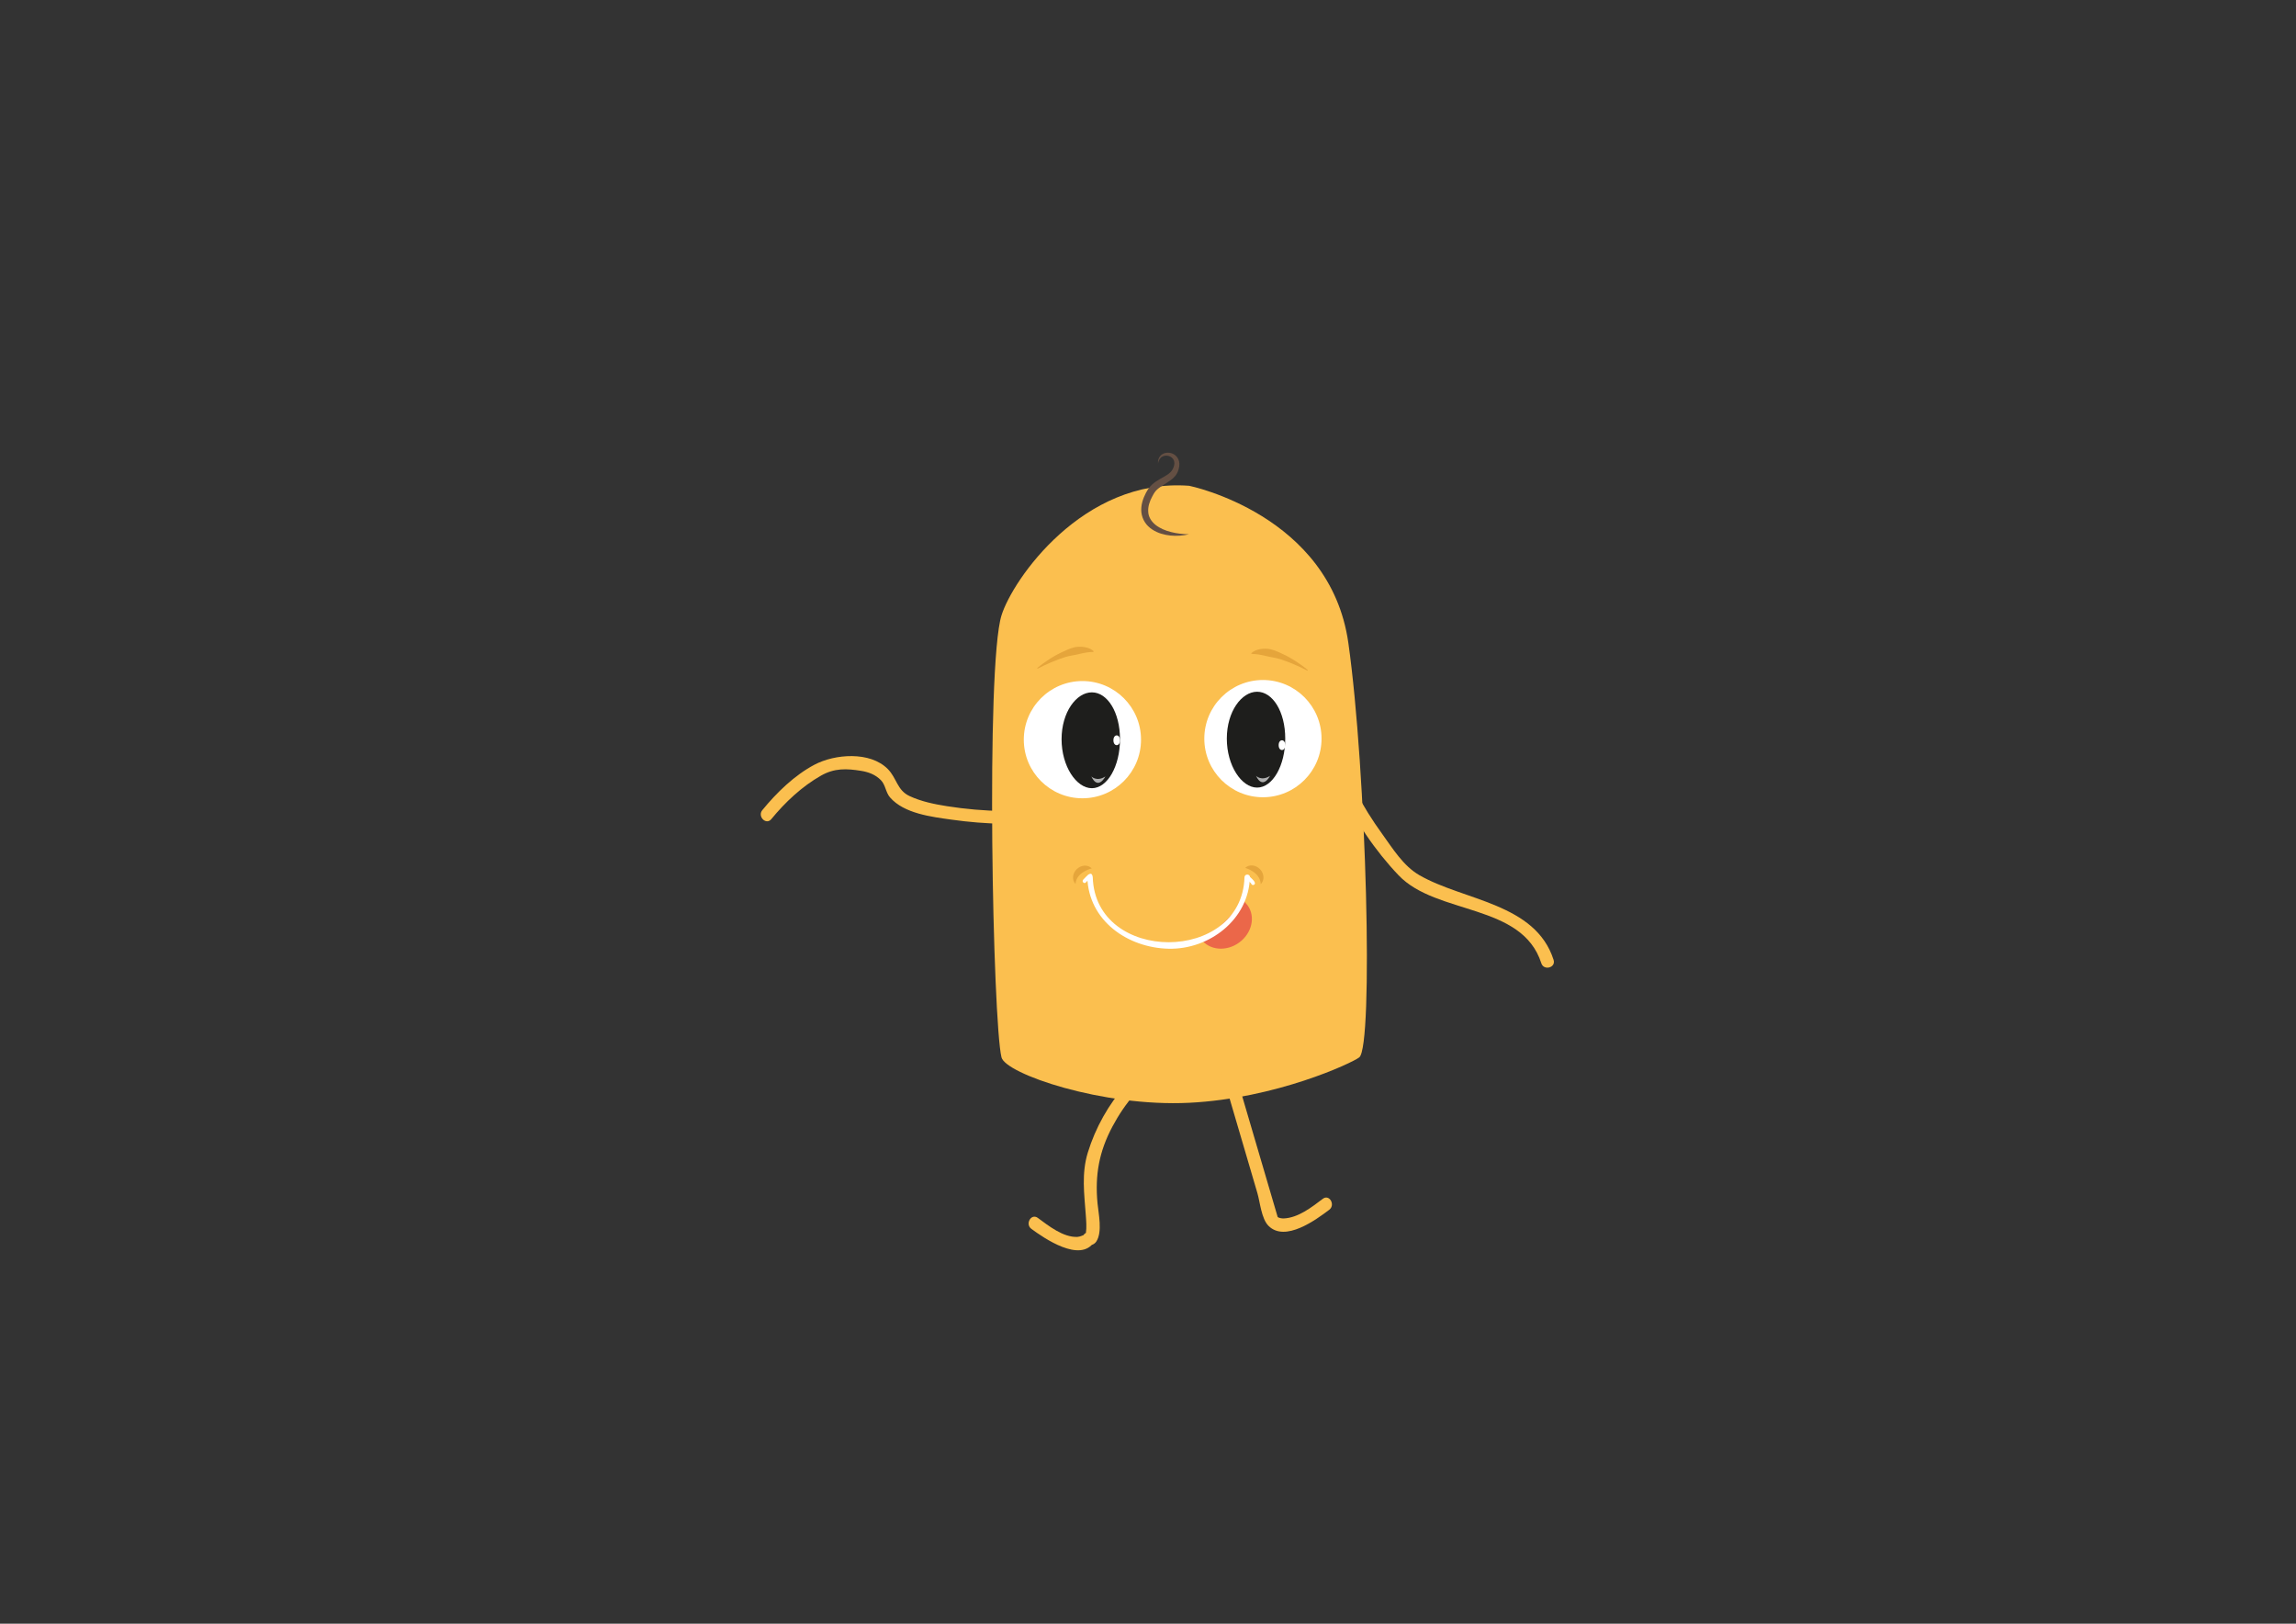 <?xml version="1.0" encoding="utf-8"?>
<!-- Generator: Adobe Illustrator 16.0.0, SVG Export Plug-In . SVG Version: 6.00 Build 0)  -->
<!DOCTYPE svg PUBLIC "-//W3C//DTD SVG 1.1//EN" "http://www.w3.org/Graphics/SVG/1.1/DTD/svg11.dtd">
<svg version="1.1" id="Layer_1" xmlns="http://www.w3.org/2000/svg" xmlns:xlink="http://www.w3.org/1999/xlink" x="0px" y="0px"
	 width="841.891px" height="595.28px" viewBox="0 0 841.891 595.28" enable-background="new 0 0 841.891 595.28"
	 xml:space="preserve">
<rect x="0" y="0" width="841.891" height="595.28" fill="#333333" stroke="none"/>
<path fill="#FBBF4F" d="M498.414,387.642c-2.605,2.061-30.494,15.089-62.39,16.657c-31.897,1.572-67.301-10.641-68.798-16.657
	c-3.192-12.822-5.82-143.333,0-162.037c4.052-13.021,29.818-50.454,68.826-47.509c0,0,51.682,10.489,58.356,57.615
	C501.078,282.789,503.656,383.497,498.414,387.642z"/>
<g>
	<g>
		<path fill="#FBBF4F" d="M367.893,297.34c-6.922-0.108-13.886-0.705-20.721-1.789c-4.619-0.732-9.387-1.711-13.647-3.695
			c-4.623-2.152-4.64-6.531-8.005-9.929c-6.527-6.588-19.436-5.489-26.818-1.604c-7.366,3.875-13.934,10.279-19.178,16.683
			c-1.89,2.307,1.391,5.627,3.297,3.299c5.089-6.213,11.238-11.983,18.234-15.954c4.92-2.793,9.363-2.615,14.725-1.742
			c2.764,0.45,5.225,1.39,7.221,3.403c1.709,1.725,1.744,4.479,3.35,6.33c5.162,5.954,15.256,7.123,22.543,8.151
			c6.28,0.887,12.656,1.412,19,1.512C370.902,302.051,370.897,297.387,367.893,297.34L367.893,297.34z"/>
	</g>
</g>
<g>
	<g>
		<path fill="#FBBF4F" d="M488.578,278.712c-0.115,3.622,1.699,7.493,3.094,10.708c4.875,11.238,12.738,22.658,21.166,31.484
			c13.969,14.629,45.262,10.175,52.329,32.231c0.914,2.853,5.419,1.633,4.498-1.24c-6.669-20.813-33.013-21.682-49.233-31.054
			c-5.893-3.404-9.738-9.749-13.625-15.121c-3.588-4.96-6.883-10.152-9.666-15.607c-1.66-3.256-4.004-8.088-3.898-11.401
			C493.338,275.702,488.674,275.712,488.578,278.712L488.578,278.712z"/>
	</g>
</g>
<g>
	<g>
		<path fill="#FBBF4F" d="M448.184,393.61c4.29,14.598,8.58,29.195,12.869,43.793c0.977,3.321,1.469,9.362,4.045,11.979
			c6.1,6.199,17.544-2.26,22.299-5.857c2.365-1.79,0.045-5.844-2.355-4.027c-4.07,3.081-9.025,6.987-14.374,7.206
			c-0.665,0.026-1.755-0.191-2.11-0.475c-0.895-0.709,0.098,0.496,0.036,0.287c-1.501-5.11-3.003-10.221-4.505-15.332
			c-3.803-12.938-7.604-25.875-11.406-38.813C451.836,389.491,447.334,390.718,448.184,393.61L448.184,393.61z"/>
	</g>
</g>
<circle fill="#FFFFFF" cx="463.086" cy="270.792" r="21.492"/>
<path fill="#1E1E1C" d="M471.268,270.788c0,9.915-4.617,17.954-10.314,17.954s-11.108-8.039-11.108-17.954
	c0-9.918,5.411-17.185,11.108-17.185S471.268,260.87,471.268,270.788z"/>
<ellipse fill="#FFFFFF" cx="470.061" cy="273.188" rx="1.207" ry="1.791"/>
<path opacity="0.65" fill="#FFFFFF" d="M460.555,284.434c0,0,1.983,2.058,5.158,0C465.713,284.434,463.066,289.705,460.555,284.434z
	"/>
<circle fill="#FFFFFF" cx="396.896" cy="271.173" r="21.491"/>
<path fill="#1E1E1C" d="M410.678,271.011c0,9.918-4.617,17.957-10.314,17.957s-11.109-8.039-11.109-17.957
	c0-9.917,5.412-17.184,11.109-17.184S410.678,261.094,410.678,271.011z"/>
<path opacity="0.65" fill="#FFFFFF" d="M400.164,284.657c0,0,1.983,2.057,5.159,0C405.323,284.657,402.678,289.929,400.164,284.657z
	"/>
<g>
	<path fill="#E5A53B" d="M380.314,244.935c1.422-1.216,2.955-2.28,4.521-3.316c1.579-1.013,3.229-1.933,4.967-2.714
		c1.727-0.775,3.512-1.683,5.525-1.776c0.995-0.063,2.016,0.003,3.008,0.247c0.984,0.243,1.955,0.674,2.693,1.377L400.932,239
		c-1.941,0.045-3.543,0.364-5.226,0.767c-1.646,0.436-3.421,0.599-5.146,1.131c-1.714,0.534-3.417,1.182-5.102,1.898
		c-1.695,0.697-3.352,1.508-4.992,2.357L380.314,244.935z"/>
</g>
<g>
	<g>
		<path fill="#FFFFFF" d="M456.963,322.101c0.302,0.276,0.598,0.561,0.891,0.848c0.217,0.213,0.429,0.431,0.635,0.654
			c0.096,0.104,0.188,0.211,0.277,0.321c-0.039-0.049-0.036-0.043,0.008,0.017c0.09,0.132,0.033,0.192-0.014-0.17
			c0.049,0.378,0.281,0.699,0.699,0.699c0.344,0,0.749-0.32,0.699-0.699c-0.084-0.653-0.654-1.145-1.096-1.593
			c-0.36-0.365-0.732-0.721-1.111-1.067C457.287,320.503,456.295,321.489,456.963,322.101L456.963,322.101z"/>
	</g>
</g>
<g>
	<g>
		<path fill="#FFFFFF" d="M398.154,323.516c0.277-0.303,0.561-0.599,0.848-0.891c0.213-0.216,0.431-0.428,0.654-0.633
			c0.104-0.097,0.211-0.188,0.32-0.277c-0.047,0.038-0.043,0.036,0.018-0.007c0.133-0.091,0.191-0.034-0.17,0.013
			c0.378-0.049,0.699-0.28,0.699-0.699c0-0.344-0.32-0.749-0.699-0.699c-0.652,0.084-1.145,0.654-1.592,1.095
			c-0.366,0.359-0.721,0.73-1.068,1.108C396.555,323.189,397.543,324.182,398.154,323.516L398.154,323.516z"/>
	</g>
</g>
<g>
	<path fill="#E5A53B" d="M479.389,245.877c-1.641-0.85-3.297-1.66-4.992-2.358c-1.685-0.716-3.388-1.364-5.102-1.898
		c-1.725-0.532-3.5-0.695-5.146-1.132c-1.683-0.402-3.284-0.722-5.226-0.768l-0.098-0.248c0.739-0.703,1.709-1.133,2.694-1.376
		c0.991-0.244,2.013-0.311,3.007-0.247c2.014,0.095,3.799,1.003,5.525,1.777c1.738,0.781,3.388,1.702,4.967,2.715
		c1.566,1.035,3.1,2.101,4.521,3.316L479.389,245.877z"/>
</g>
<g>
	<path fill="#EB6749" d="M440.419,344.3c2.995,4.122,9.231,4.686,13.94,1.263c4.711-3.424,6.1-9.529,3.102-13.65l-1.277-1.487
		C456.184,330.425,443.932,344.492,440.419,344.3z"/>
</g>
<g>
	<path fill="#644F43" d="M424.619,169.892c-0.037-0.557,0.007-1.141,0.205-1.701c0.203-0.558,0.573-1.076,1.068-1.461
		c0.998-0.783,2.4-0.95,3.643-0.574c1.248,0.368,2.375,1.442,2.745,2.804c0.394,1.36,0.079,2.727-0.38,3.875
		c-0.067,0.157-0.105,0.26-0.203,0.458c-0.066,0.129-0.109,0.234-0.218,0.41c-0.192,0.334-0.378,0.574-0.589,0.843
		c-0.422,0.507-0.902,0.927-1.382,1.307c-0.967,0.749-1.956,1.33-2.872,1.921c-0.913,0.588-1.785,1.148-2.469,1.811
		c-0.341,0.33-0.635,0.678-0.873,1.048c-0.102,0.151-0.282,0.46-0.404,0.668l-0.365,0.671c-0.99,1.81-1.637,3.784-1.496,5.652
		c0.082,1.878,1.129,3.558,2.696,4.817c1.579,1.248,3.587,2.089,5.677,2.609c2.098,0.552,4.305,0.764,6.547,0.83
		c-2.187,0.521-4.477,0.673-6.771,0.459c-2.281-0.248-4.613-0.853-6.669-2.212c-1.024-0.67-1.974-1.541-2.676-2.629
		c-0.708-1.078-1.171-2.349-1.315-3.637c-0.273-2.608,0.57-5.047,1.656-7.142c0.139-0.26,0.295-0.524,0.449-0.787
		c0.166-0.269,0.268-0.441,0.475-0.753c0.377-0.56,0.819-1.056,1.288-1.49c0.946-0.863,1.963-1.512,2.954-2.072
		c1.975-1.114,3.883-2.036,4.676-3.642c0.453-0.86,0.695-1.784,0.572-2.617c-0.107-0.834-0.675-1.586-1.52-1.986
		c-0.826-0.42-1.895-0.471-2.775-0.025C425.395,167.776,424.794,168.785,424.619,169.892z"/>
</g>
<ellipse fill="#FFFFFF" cx="409.472" cy="271.396" rx="1.206" ry="1.792"/>
<g>
	<g>
		<path fill="#FFFFFF" d="M456.326,321.605c-0.916,31.777-54.719,31.777-55.635,0c-0.037-1.286-2.037-1.29-2,0
			c0.461,15.957,14.816,25.883,29.816,26.215c14.998,0.331,29.371-10.741,29.818-26.215
			C458.363,320.315,456.363,320.319,456.326,321.605L456.326,321.605z"/>
	</g>
</g>
<g>
	<path fill="#E5A53B" d="M462.268,324.164c1.447-1.375,1.346-3.825-0.223-5.479c-1.574-1.653-4.014-1.879-5.461-0.504
		C456.584,318.182,462.193,319.714,462.268,324.164z"/>
</g>
<g>
	<path fill="#E5A53B" d="M394.369,324.08c-1.381-1.44-1.166-3.883,0.481-5.46s4.095-1.69,5.476-0.25
		C400.326,318.37,394.654,319.641,394.369,324.08z"/>
</g>
<g>
	<g>
		<path fill="#FBBF4F" d="M412.777,397.818c-6.304,7.012-11.107,15.678-13.878,24.66c-2.392,7.753-1.327,15.143-0.758,23.057
			c0.153,2.133,0.35,4.43,0.03,6.559c-0.25,1.672,1.461-0.984,2.74,0.299c-1.092-1.095-2.861-0.788-3.662,0.473
			c0.1-0.156-1.123,0.562-2.227,0.607c-5.186,0.215-10.59-4.115-14.486-6.974c-2.43-1.782-4.752,2.269-2.354,4.027
			c4.561,3.346,17.998,12.706,23.094,4.692c-1.221,0.158-2.441,0.315-3.662,0.473c1.309,1.312,3.395,0.979,4.383-0.533
			c2.307-3.533,0.796-10.233,0.439-13.988c-0.98-10.354,0.555-18.954,5.485-28.191c2.238-4.193,4.966-8.318,8.151-11.861
			C418.08,398.887,414.791,395.577,412.777,397.818L412.777,397.818z"/>
	</g>
</g>
</svg>
